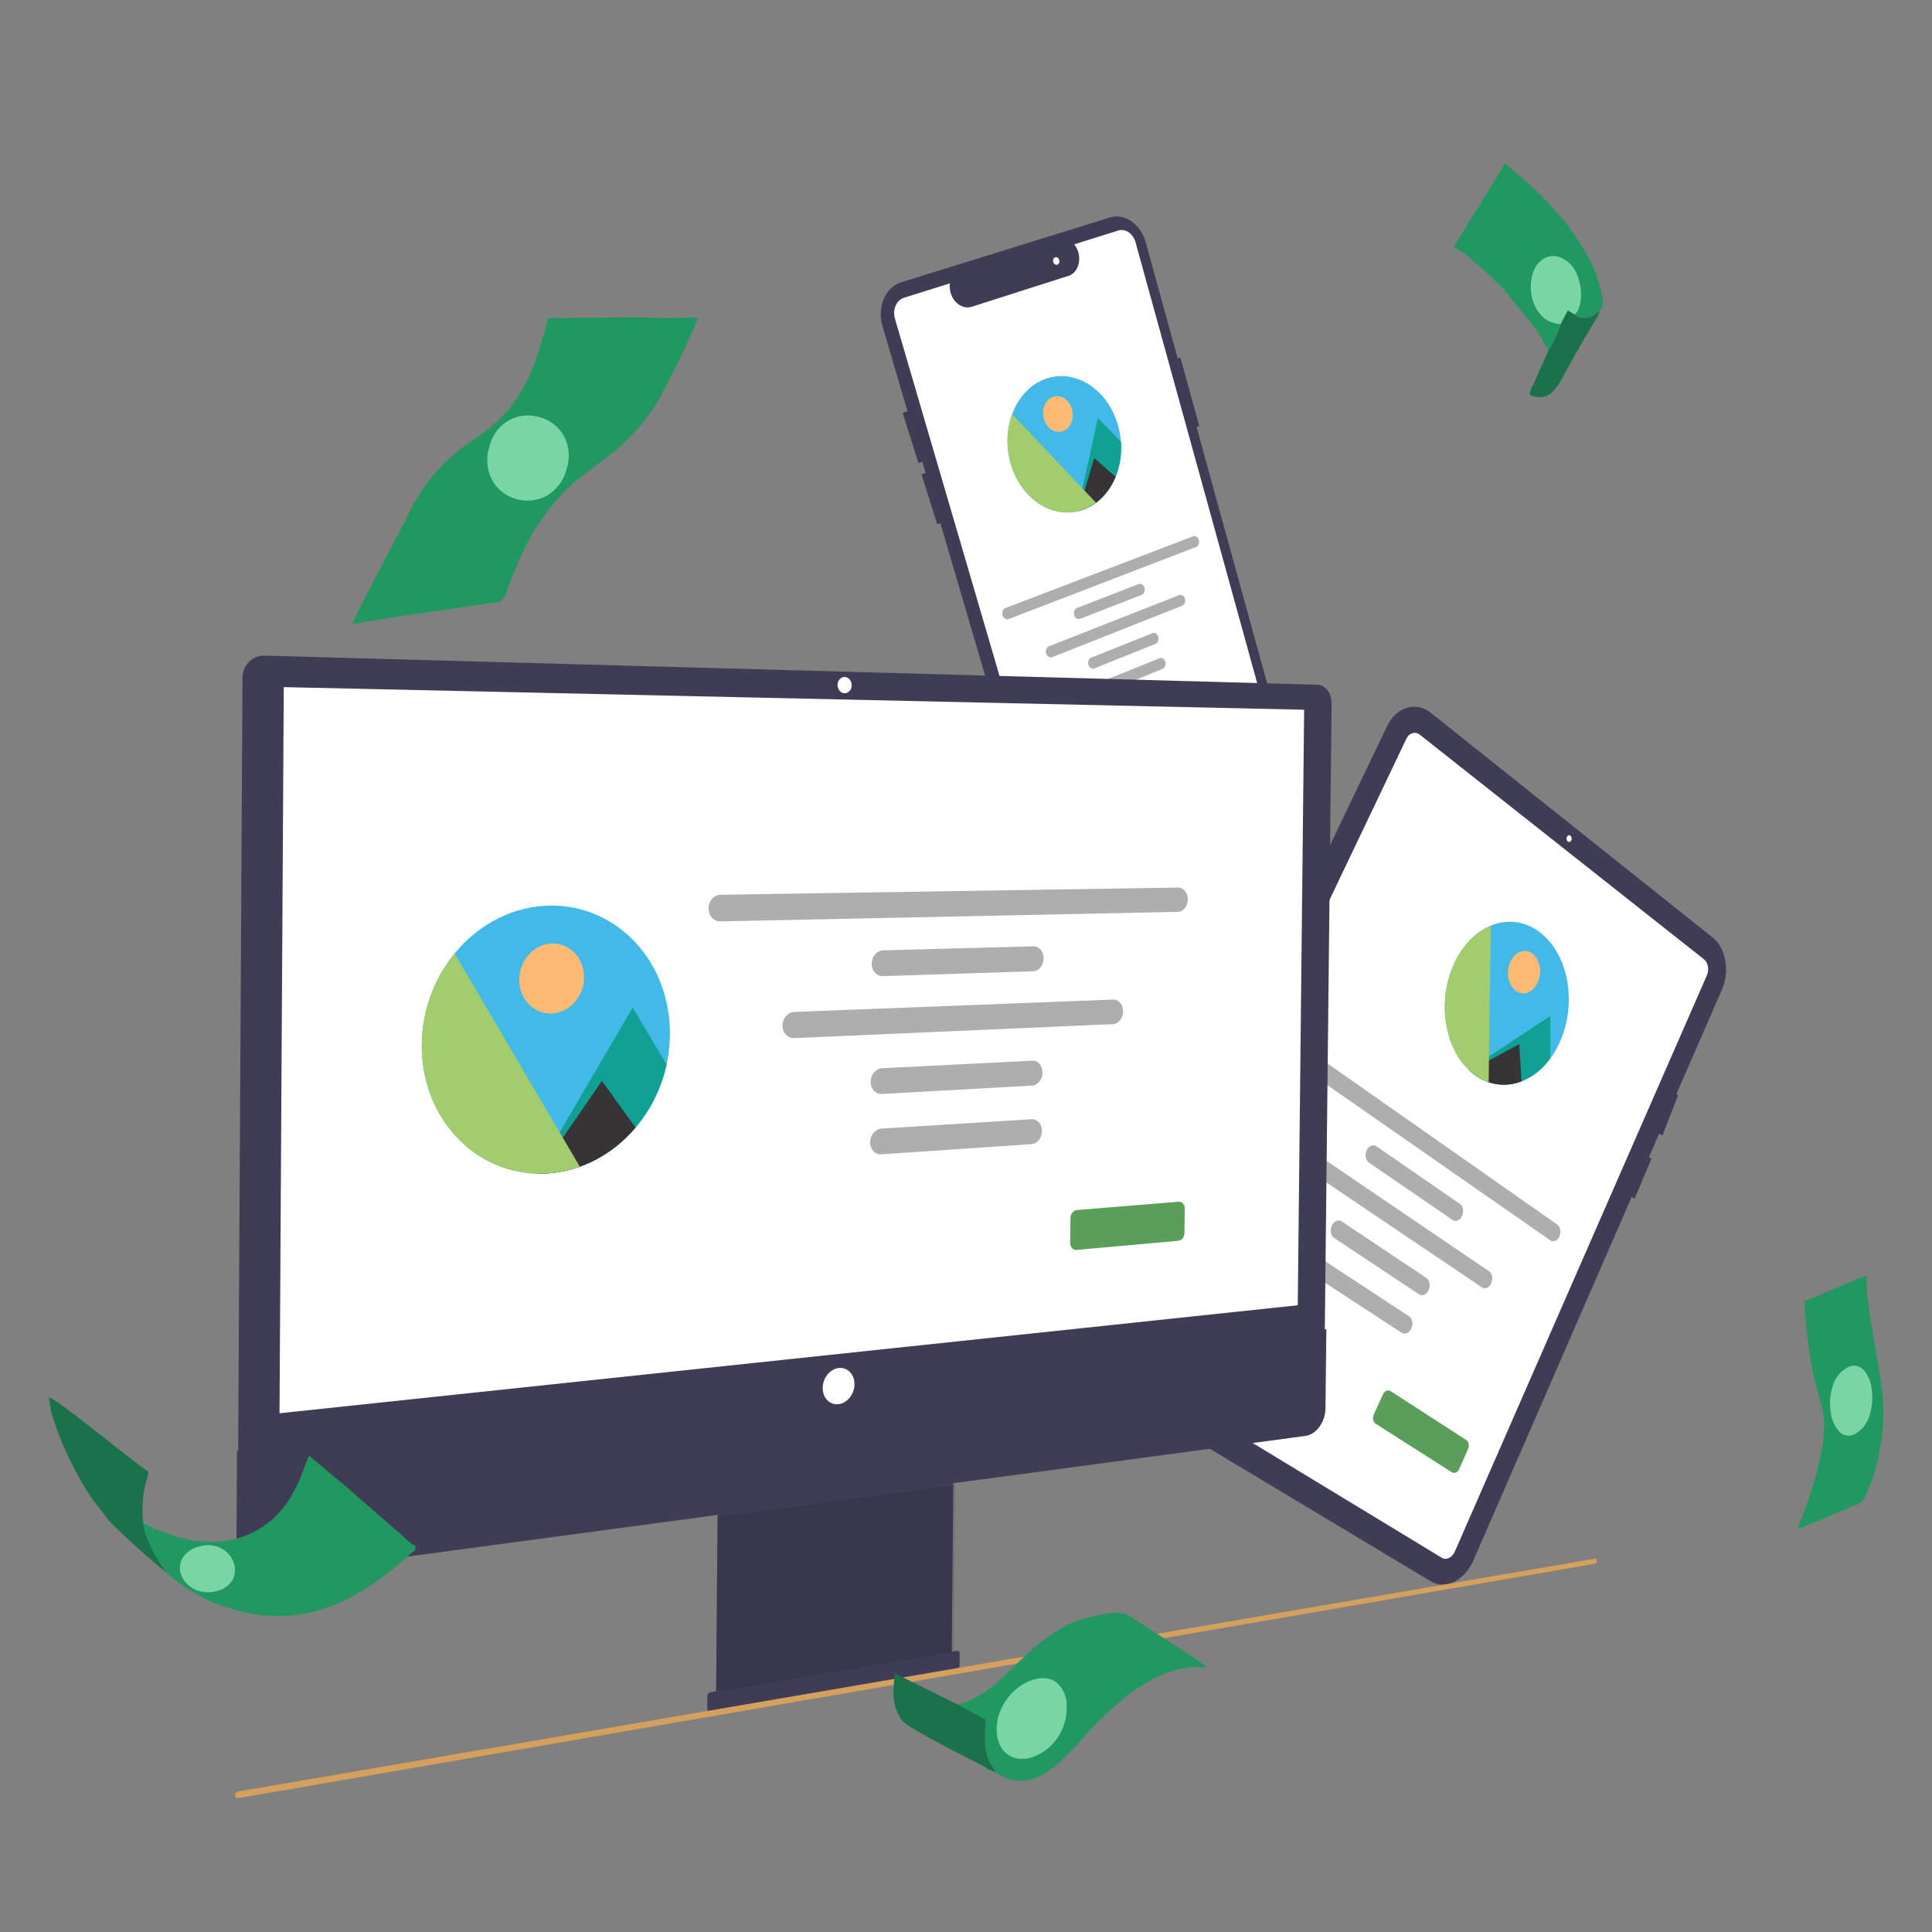 <svg xmlns="http://www.w3.org/2000/svg" xmlns:xlink="http://www.w3.org/1999/xlink" width="500" height="500" viewBox="0 0 500 500">
  <rect x="0" y="0" width="500" height="500" fill="#808080" stroke="none"/>
  <defs>
    <clipPath id="clip-path">
      <path id="Elipse_39" data-name="Elipse 39" d="M33.321.54A29.13,29.13,0,0,1,45.687,3.029a30.105,30.105,0,0,1,9.9,7.124A32.876,32.876,0,0,1,62.13,20.784a36.027,36.027,0,0,1,2.313,13.111A37.942,37.942,0,0,1,61.928,47.2a37.418,37.418,0,0,1-6.707,11.174,34.631,34.631,0,0,1-10,7.946,31.141,31.141,0,0,1-12.394,3.523,29.2,29.2,0,0,1-12.578-1.9A29.912,29.912,0,0,1,9.843,61.082,32.641,32.641,0,0,1,2.777,50.263,35.935,35.935,0,0,1,.231,36.6,37.938,37.938,0,0,1,2.958,22.7a37.278,37.278,0,0,1,7.218-11.436A34.3,34.3,0,0,1,20.693,3.509,30.824,30.824,0,0,1,33.321.54Z" fill="#6c63ff"/>
    </clipPath>
    <clipPath id="clip-path-2">
      <path id="Elipse_43" data-name="Elipse 43" d="M31.262,10.853a17.636,17.636,0,0,1,4.474,5.564,23.691,23.691,0,0,1,2.354,7.2,27.5,27.5,0,0,1,.112,7.955,26.548,26.548,0,0,1-2.276,7.839,21.465,21.465,0,0,1-4.363,6.252,15.769,15.769,0,0,1-5.593,3.6,12.513,12.513,0,0,1-6.142.654,12.975,12.975,0,0,1-5.985-2.594,17.337,17.337,0,0,1-4.648-5.537,23.513,23.513,0,0,1-2.48-7.34,27.482,27.482,0,0,1-.126-8.175,26.461,26.461,0,0,1,2.389-8.021,21.174,21.174,0,0,1,4.537-6.279,15.461,15.461,0,0,1,5.72-3.458,12.416,12.416,0,0,1,6.156-.434A13.15,13.15,0,0,1,31.262,10.853Z" fill="#6c63ff"/>
    </clipPath>
    <clipPath id="clip-path-3">
      <path id="Elipse_45" data-name="Elipse 45" d="M14.218,4.466a12.158,12.158,0,0,1,5.813-.408,13.777,13.777,0,0,1,5.4,2.221,16.971,16.971,0,0,1,4.4,4.42,20.091,20.091,0,0,1,2.84,6.21,21.227,21.227,0,0,1,.686,6.91,19.594,19.594,0,0,1-1.489,6.344,16.271,16.271,0,0,1-3.383,5.114,13.192,13.192,0,0,1-5.01,3.2,12.141,12.141,0,0,1-5.777.564,13.629,13.629,0,0,1-5.458-2.09,16.8,16.8,0,0,1-4.523-4.383,20.009,20.009,0,0,1-2.957-6.293,21.224,21.224,0,0,1-.723-7.066,19.55,19.55,0,0,1,1.552-6.475A16.147,16.147,0,0,1,9.091,7.583,13.085,13.085,0,0,1,14.218,4.466Z" fill="#6c63ff"/>
    </clipPath>
    <clipPath id="clip-Monitor_Tablet_Celular_Dinheiro">
      <rect width="500" height="500"/>
    </clipPath>
  </defs>
  <g id="Monitor_Tablet_Celular_Dinheiro" data-name="Monitor + Tablet + Celular + Dinheiro" clip-path="url(#clip-Monitor_Tablet_Celular_Dinheiro)">
    <g id="Grupo_1117" data-name="Grupo 1117" transform="translate(9.951 40.377)">
      <g id="Grupo_885" data-name="Grupo 885" transform="translate(50.874 8.092)">
        <path id="Caminho_1705" data-name="Caminho 1705" d="M108.964,155.972,83.11,62.066l.7-.251L78.923,44.058l-.7.243L69.956,14.288a10.6,10.6,0,0,0-1.461-3.18,8.931,8.931,0,0,0-2.229-2.28,7.033,7.033,0,0,0-2.706-1.169,5.927,5.927,0,0,0-2.887.158L6.764,24.556A6.927,6.927,0,0,0,4.026,26.18a8.244,8.244,0,0,0-1.847,2.688A9.9,9.9,0,0,0,1.39,32.25a10.946,10.946,0,0,0,.433,3.7L8.28,57.934l-1.243.455,4.1,13.015.989-.373.845,2.877-1.051.4,4.068,12.906.8-.312,28.586,97.317a9.492,9.492,0,0,0,.617,1.58,8.645,8.645,0,0,0,.858,1.382,7.767,7.767,0,0,0,1.07,1.147,7.007,7.007,0,0,0,1.253.875,6.452,6.452,0,0,0,1.377.557,6.194,6.194,0,0,0,2.878.1,6.576,6.576,0,0,0,1.417-.46l49.909-22.536a6.858,6.858,0,0,0,2.327-1.761,8.845,8.845,0,0,0,1.564-2.631,10.5,10.5,0,0,0,.319-6.494Z" transform="translate(165.741 -0.002)" fill="#3f3d56"/>
        <path id="Caminho_1706" data-name="Caminho 1706" d="M48.663,182.346a2.983,2.983,0,0,1-1.082-.184,3.259,3.259,0,0,1-.957-.556,3.8,3.8,0,0,1-.769-.877,4.442,4.442,0,0,1-.518-1.146L1.566,30.087a5.246,5.246,0,0,1-.206-1.769A4.746,4.746,0,0,1,1.736,26.7a3.954,3.954,0,0,1,.882-1.287,3.324,3.324,0,0,1,1.309-.781L15.764,20.92l-.022.477a6.026,6.026,0,0,0,.075,1.252,6.131,6.131,0,0,0,.325,1.2,5.9,5.9,0,0,0,.556,1.094,5.4,5.4,0,0,0,.765.935,4.775,4.775,0,0,0,.921.7A4.181,4.181,0,0,0,19.389,27a3.752,3.752,0,0,0,1.043.134,3.558,3.558,0,0,0,1.033-.169l25.3-8.09a3.59,3.59,0,0,0,.845-.522,4.031,4.031,0,0,0,.7-.744,4.632,4.632,0,0,0,.521-.931,5.287,5.287,0,0,0,.321-1.083,5.727,5.727,0,0,0,.094-1.145,6.074,6.074,0,0,0-.475-2.249,5.734,5.734,0,0,0-.55-1.01l-.257-.378L59.389,7.234a2.836,2.836,0,0,1,1.38-.077,3.366,3.366,0,0,1,1.3.557A4.278,4.278,0,0,1,63.135,8.8a5.088,5.088,0,0,1,.7,1.525l37.823,137.056a13.325,13.325,0,0,1,.451,4.26,13.175,13.175,0,0,1-.859,4.023,11.245,11.245,0,0,1-2,3.353,8.765,8.765,0,0,1-2.982,2.243l-46.4,20.805q-.145.065-.294.115a3.1,3.1,0,0,1-.3.085,3.062,3.062,0,0,1-.3.054A2.985,2.985,0,0,1,48.663,182.346Z" transform="translate(169.226 3.951)" fill="#fff"/>
        <path id="Caminho_1707" data-name="Caminho 1707" d="M50.141,5.707,1.7,24.333a1.071,1.071,0,0,1-.5.067,1.146,1.146,0,0,1-.47-.16,1.366,1.366,0,0,1-.389-.355,1.624,1.624,0,0,1-.256-.52,1.764,1.764,0,0,1-.068-.592,1.693,1.693,0,0,1,.125-.552,1.452,1.452,0,0,1,.292-.452,1.194,1.194,0,0,1,.434-.291L49.375,2.947a.951.951,0,0,1,.462-.056,1.048,1.048,0,0,1,.434.161,1.311,1.311,0,0,1,.359.348,1.613,1.613,0,0,1,.236.5,1.774,1.774,0,0,1,.062.57A1.67,1.67,0,0,1,50.813,5a1.382,1.382,0,0,1-.27.431A1.083,1.083,0,0,1,50.141,5.707Z" transform="translate(198.551 87.395)" fill="#aeaeae"/>
        <path id="Caminho_1708" data-name="Caminho 1708" d="M17.53,3.663,1.649,9.857a1.027,1.027,0,0,1-.484.066,1.1,1.1,0,0,1-.456-.157,1.333,1.333,0,0,1-.378-.35A1.609,1.609,0,0,1,.082,8.9,1.763,1.763,0,0,1,.017,8.32a1.689,1.689,0,0,1,.121-.545A1.436,1.436,0,0,1,.422,7.33a1.159,1.159,0,0,1,.422-.286L16.746.88a.988.988,0,0,1,.472-.062,1.07,1.07,0,0,1,.444.158,1.317,1.317,0,0,1,.367.348,1.6,1.6,0,0,1,.241.507,1.766,1.766,0,0,1,.063.576,1.682,1.682,0,0,1-.118.536,1.413,1.413,0,0,1-.276.438A1.123,1.123,0,0,1,17.53,3.663Z" transform="translate(217.089 101.818)" fill="#aeaeae"/>
        <path id="Caminho_1709" data-name="Caminho 1709" d="M17.423,3.47,1.639,9.8a1.022,1.022,0,0,1-.481.071A1.082,1.082,0,0,1,.7,9.722a1.305,1.305,0,0,1-.375-.345,1.585,1.585,0,0,1-.247-.508,1.756,1.756,0,0,1-.065-.581,1.7,1.7,0,0,1,.121-.544A1.45,1.45,0,0,1,.419,7.3a1.169,1.169,0,0,1,.419-.29L16.644.705a.983.983,0,0,1,.47-.066,1.051,1.051,0,0,1,.442.153,1.289,1.289,0,0,1,.365.343,1.585,1.585,0,0,1,.24.5,1.758,1.758,0,0,1,.063.573,1.692,1.692,0,0,1-.118.536,1.428,1.428,0,0,1-.274.439,1.134,1.134,0,0,1-.408.284Z" transform="translate(220.774 114.701)" fill="#aeaeae"/>
        <path id="Caminho_1710" data-name="Caminho 1710" d="M17.37,3.376,1.634,9.78a1.02,1.02,0,0,1-.48.073A1.073,1.073,0,0,1,.7,9.7a1.293,1.293,0,0,1-.374-.342,1.575,1.575,0,0,1-.246-.506,1.75,1.75,0,0,1-.065-.579,1.7,1.7,0,0,1,.12-.543,1.458,1.458,0,0,1,.281-.447,1.172,1.172,0,0,1,.418-.291L16.592.62a.981.981,0,0,1,.468-.069A1.042,1.042,0,0,1,17.5.7a1.276,1.276,0,0,1,.364.34,1.57,1.57,0,0,1,.239.5,1.754,1.754,0,0,1,.063.572,1.7,1.7,0,0,1-.117.535,1.437,1.437,0,0,1-.274.44,1.138,1.138,0,0,1-.406.286Z" transform="translate(222.652 121.264)" fill="#aeaeae"/>
        <path id="Caminho_1711" data-name="Caminho 1711" d="M35.266,4.411,1.668,17.7a1.047,1.047,0,0,1-.49.07,1.111,1.111,0,0,1-.461-.155,1.33,1.33,0,0,1-.382-.349,1.6,1.6,0,0,1-.252-.513,1.757,1.757,0,0,1-.066-.586,1.7,1.7,0,0,1,.123-.548,1.456,1.456,0,0,1,.287-.45,1.184,1.184,0,0,1,.426-.291L34.5,1.654a.964.964,0,0,1,.465-.062,1.045,1.045,0,0,1,.437.156,1.294,1.294,0,0,1,.361.344,1.6,1.6,0,0,1,.237.5,1.762,1.762,0,0,1,.062.571,1.684,1.684,0,0,1-.116.532,1.406,1.406,0,0,1-.272.435,1.108,1.108,0,0,1-.4.28Z" transform="translate(209.829 103.893)" fill="#aeaeae"/>
        <path id="Caminho_1712" data-name="Caminho 1712" d="M8.426,4.973,2.743,7.352a1.71,1.71,0,0,1-.805.131,1.78,1.78,0,0,1-.759-.245,2.147,2.147,0,0,1-.628-.573,2.636,2.636,0,0,1-.414-.851,2.968,2.968,0,0,1-.109-.978,2.9,2.9,0,0,1,.2-.92A2.5,2.5,0,0,1,.7,3.156a1.992,1.992,0,0,1,.7-.5L7.1.3A1.685,1.685,0,0,1,7.9.172,1.764,1.764,0,0,1,8.65.421a2.139,2.139,0,0,1,.62.572,2.636,2.636,0,0,1,.407.846,2.97,2.97,0,0,1,.107.971,2.9,2.9,0,0,1-.2.913,2.482,2.482,0,0,1-.466.754,1.973,1.973,0,0,1-.693.5Z" transform="translate(229.752 135.172)" fill="#6c63ff"/>
        <path id="Elipse_36" data-name="Elipse 36" d="M.837.091A.764.764,0,0,1,1.155.2a.965.965,0,0,1,.258.239,1.15,1.15,0,0,1,.172.331,1.2,1.2,0,0,1,.061.388,1.086,1.086,0,0,1-.068.374.884.884,0,0,1-.178.291.717.717,0,0,1-.262.181.665.665,0,0,1-.319.041A.763.763,0,0,1,.5,1.938.965.965,0,0,1,.242,1.7,1.149,1.149,0,0,1,.07,1.367,1.2,1.2,0,0,1,.009.979,1.086,1.086,0,0,1,.077.6.884.884,0,0,1,.255.313.717.717,0,0,1,.518.132.665.665,0,0,1,.837.091Z" transform="translate(211.701 18.004)" fill="#fff"/>
        <path id="Caminho_1733" data-name="Caminho 1733" d="M163.71,75.118l-11.776,27.047.435.287-4.052,10.421-.813-.529-2.672,6.134.64.452-4.381,10.343-.734-.511-40.91,93.971a12.663,12.663,0,0,1-2.165,3.412,9.528,9.528,0,0,1-2.8,2.177,6.854,6.854,0,0,1-3.089.758,5.885,5.885,0,0,1-3.023-.849L5.228,178.349A8.461,8.461,0,0,1,2.5,175.675a10.923,10.923,0,0,1-1.5-3.73,13.286,13.286,0,0,1-.165-4.295,14.063,14.063,0,0,1,1.273-4.362L77.046,6.965A10.045,10.045,0,0,1,79.3,3.871a7.561,7.561,0,0,1,2.892-1.679,6.465,6.465,0,0,1,3.158-.16,7.157,7.157,0,0,1,3.058,1.457l72.977,58.185a8.12,8.12,0,0,1,2.073,2.568,11.392,11.392,0,0,1,1.125,3.379,13.5,13.5,0,0,1,.109,3.765A12.986,12.986,0,0,1,163.71,75.118Z" transform="translate(221.088 132.539)" fill="#3f3d56"/>
        <path id="Caminho_1734" data-name="Caminho 1734" d="M85.085,214.82,2.041,164.427a2.615,2.615,0,0,1-.835-.826,3.372,3.372,0,0,1-.458-1.146,4.1,4.1,0,0,1-.05-1.318,4.339,4.339,0,0,1,.389-1.339L75.908,2.9a3.1,3.1,0,0,1,.69-.953,2.335,2.335,0,0,1,.888-.521,1.993,1.993,0,0,1,.973-.055,2.2,2.2,0,0,1,.945.444l73.561,58.139a2.494,2.494,0,0,1,.643.791,3.507,3.507,0,0,1,.35,1.044,4.158,4.158,0,0,1,.034,1.165,4,4,0,0,1-.3,1.154L88.506,213.136a3.9,3.9,0,0,1-.672,1.054,2.927,2.927,0,0,1-.867.668,2.108,2.108,0,0,1-.953.229A1.814,1.814,0,0,1,85.085,214.82Z" transform="translate(227.215 139.855)" fill="#fff"/>
        <path id="Elipse_37" data-name="Elipse 37" d="M.674,0A.508.508,0,0,1,.928.071a.663.663,0,0,1,.205.185A.911.911,0,0,1,1.27.532a1.114,1.114,0,0,1,.047.338,1.132,1.132,0,0,1-.055.339.951.951,0,0,1-.143.278.7.7,0,0,1-.21.188.522.522,0,0,1-.255.07A.508.508,0,0,1,.4,1.679a.663.663,0,0,1-.206-.185.91.91,0,0,1-.137-.276A1.114,1.114,0,0,1,.01.878,1.132,1.132,0,0,1,.066.539.95.95,0,0,1,.209.261.7.7,0,0,1,.419.074.521.521,0,0,1,.674,0Z" transform="translate(344.597 167.688)" fill="#fff"/>
        <path id="Caminho_1735" data-name="Caminho 1735" d="M66.752,53.389,1.5,7.953A1.964,1.964,0,0,1,.941,7.34a2.562,2.562,0,0,1-.307-.821A3.009,3.009,0,0,1,.864,4.678a2.514,2.514,0,0,1,.521-.738,1.94,1.94,0,0,1,.672-.429A1.544,1.544,0,0,1,3.51,3.7L68.553,49.306a1.716,1.716,0,0,1,.5.558,2.409,2.409,0,0,1,.271.762,2.969,2.969,0,0,1,.027.867,3.019,3.019,0,0,1-.235.874,2.517,2.517,0,0,1-.464.714,1.831,1.831,0,0,1-.6.431,1.361,1.361,0,0,1-.658.114,1.305,1.305,0,0,1-.641-.236Z" transform="translate(273.636 219.141)" fill="#aeaeae"/>
        <path id="Caminho_1736" data-name="Caminho 1736" d="M22.705,21.007,1.1,6.2A1.859,1.859,0,0,1,.56,5.609a2.489,2.489,0,0,1-.3-.8A3.021,3.021,0,0,1,.488,2.992a2.546,2.546,0,0,1,.505-.736,1.93,1.93,0,0,1,.651-.436,1.518,1.518,0,0,1,.714-.1,1.479,1.479,0,0,1,.694.261L24.585,16.84a1.779,1.779,0,0,1,.52.574,2.441,2.441,0,0,1,.284.78,2.969,2.969,0,0,1,.029.886,3.023,3.023,0,0,1-.245.892,2.551,2.551,0,0,1-.485.728,1.9,1.9,0,0,1-.626.438,1.449,1.449,0,0,1-.687.113A1.39,1.39,0,0,1,22.705,21.007Z" transform="translate(292.378 246.238)" fill="#aeaeae"/>
        <path id="Caminho_1737" data-name="Caminho 1737" d="M23.036,21.194,1.114,6.651a1.833,1.833,0,0,1-.551-.586,2.453,2.453,0,0,1-.3-.8A2.972,2.972,0,0,1,.23,4.353a3.047,3.047,0,0,1,.259-.919A2.624,2.624,0,0,1,1,2.684a2.005,2.005,0,0,1,.66-.45,1.561,1.561,0,0,1,.724-.116,1.484,1.484,0,0,1,.7.251l21.851,14.6a1.754,1.754,0,0,1,.528.568,2.4,2.4,0,0,1,.288.78,2.964,2.964,0,0,1,.03.892,3.062,3.062,0,0,1-.248.9,2.624,2.624,0,0,1-.492.741,1.971,1.971,0,0,1-.635.451,1.492,1.492,0,0,1-.7.126A1.4,1.4,0,0,1,23.036,21.194Z" transform="translate(283.369 265.289)" fill="#aeaeae"/>
        <path id="Caminho_1738" data-name="Caminho 1738" d="M23.209,21.289,1.121,6.886A1.821,1.821,0,0,1,.566,6.3a2.437,2.437,0,0,1-.3-.8A2.963,2.963,0,0,1,.23,4.587a3.063,3.063,0,0,1,.26-.924,2.661,2.661,0,0,1,.516-.756,2.044,2.044,0,0,1,.665-.457,1.586,1.586,0,0,1,.73-.123,1.488,1.488,0,0,1,.71.246L25.129,17.035a1.741,1.741,0,0,1,.532.566,2.387,2.387,0,0,1,.291.78,2.96,2.96,0,0,1,.03.894,3.08,3.08,0,0,1-.25.907,2.66,2.66,0,0,1-.5.747,2.009,2.009,0,0,1-.639.458,1.514,1.514,0,0,1-.7.132A1.4,1.4,0,0,1,23.209,21.289Z" transform="translate(278.704 275.15)" fill="#aeaeae"/>
        <path id="Caminho_1739" data-name="Caminho 1739" d="M47.511,39.21,1.331,8.059a1.9,1.9,0,0,1-.559-.6,2.5,2.5,0,0,1-.306-.812,2.981,2.981,0,0,1-.032-.92A3.019,3.019,0,0,1,.7,4.807a2.587,2.587,0,0,1,.519-.747,1.994,1.994,0,0,1,.67-.443A1.58,1.58,0,0,1,2.62,3.51a1.533,1.533,0,0,1,.714.264L49.366,35.047a1.724,1.724,0,0,1,.513.561,2.4,2.4,0,0,1,.28.77,2.961,2.961,0,0,1,.028.879,3.05,3.05,0,0,1-.242.889,2.588,2.588,0,0,1-.479.73,1.915,1.915,0,0,1-.617.444,1.431,1.431,0,0,1-.678.123A1.346,1.346,0,0,1,47.511,39.21Z" transform="translate(275.159 245.479)" fill="#aeaeae"/>
        <path id="Caminho_1741" data-name="Caminho 1741" d="M0,211.533l281.209-32.521,1.806-166.5a5.843,5.843,0,0,0-.274-1.844,5.049,5.049,0,0,0-.784-1.521A3.933,3.933,0,0,0,280.778,8.1a3.125,3.125,0,0,0-1.455-.413L6.871.156a5.46,5.46,0,0,0-2.207.4,5.528,5.528,0,0,0-1.812,1.2A5.7,5.7,0,0,0,1.621,3.577a5.879,5.879,0,0,0-.462,2.259Z" transform="translate(0.777 121.051)" fill="#3f3d56"/>
        <path id="Retângulo_520" data-name="Retângulo 520" d="M1.1,0,265.172,5.849,263.52,159.972,0,187.92Z" transform="translate(11.514 129.359)" fill="#fff"/>
        <path id="Caminho_1742" data-name="Caminho 1742" d="M.5,31.547.356,56.832a7.475,7.475,0,0,0,.6,3.025,6.6,6.6,0,0,0,1.661,2.312,6.484,6.484,0,0,0,2.469,1.375,7.172,7.172,0,0,0,3.02.218L124.88,48.067,124.517,93.7l-1.429.24a.9.9,0,0,0-.333.131,1.106,1.106,0,0,0-.273.249,1.207,1.207,0,0,0-.186.333,1.136,1.136,0,0,0-.07.381L122.2,98.21a.943.943,0,0,0,.064.358.756.756,0,0,0,.181.27.672.672,0,0,0,.27.157.726.726,0,0,0,.332.017l63.687-10.943a.794.794,0,0,0,.3-.123,1.019,1.019,0,0,0,.248-.236,1.162,1.162,0,0,0,.169-.316,1.129,1.129,0,0,0,.064-.362l.028-3.024a.943.943,0,0,0-.058-.341.733.733,0,0,0-.164-.259.611.611,0,0,0-.245-.152.629.629,0,0,0-.3-.02l-1.3.219.4-43.583,91.1-12.244a4.823,4.823,0,0,0,2.016-.779,6.52,6.52,0,0,0,1.652-1.605,8.05,8.05,0,0,0,1.123-2.2,8.448,8.448,0,0,0,.431-2.567L282.423,0Z" transform="translate(0.008 295.523)" fill="#3f3d56"/>
        <path id="Caminho_1743" data-name="Caminho 1743" d="M121.476,6.322,3.091,8.789a2.756,2.756,0,0,1-1.2-.246,2.979,2.979,0,0,1-.977-.719A3.375,3.375,0,0,1,.26,6.742,3.728,3.728,0,0,1,.027,5.4,3.832,3.832,0,0,1,.281,4.057,3.617,3.617,0,0,1,.953,2.949a3.209,3.209,0,0,1,.989-.755,2.848,2.848,0,0,1,1.2-.29L121.539.04a2.124,2.124,0,0,1,1,.231,2.509,2.509,0,0,1,.808.659,3.146,3.146,0,0,1,.538.987,3.693,3.693,0,0,1,.189,1.217,3.8,3.8,0,0,1-.213,1.224,3.379,3.379,0,0,1-.559,1.007,2.725,2.725,0,0,1-.821.689A2.208,2.208,0,0,1,121.476,6.322Z" transform="translate(122.511 181.197)" fill="#aeaeae"/>
        <path id="Caminho_1744" data-name="Caminho 1744" d="M41.761,6.543,2.9,7.8a2.5,2.5,0,0,1-1.125-.226,2.757,2.757,0,0,1-.916-.686A3.239,3.239,0,0,1,.246,5.846,3.69,3.69,0,0,1,.029,4.553a3.837,3.837,0,0,1,.24-1.307A3.577,3.577,0,0,1,.9,2.167a3.077,3.077,0,0,1,.928-.741,2.629,2.629,0,0,1,1.13-.293L41.822.074A2.3,2.3,0,0,1,42.88.3a2.608,2.608,0,0,1,.858.668,3.169,3.169,0,0,1,.572,1.01,3.68,3.68,0,0,1,.2,1.25,3.825,3.825,0,0,1-.225,1.263,3.5,3.5,0,0,1-.592,1.044,2.92,2.92,0,0,1-.871.72,2.42,2.42,0,0,1-1.062.288Z" transform="translate(164.747 196.357)" fill="#aeaeae"/>
        <path id="Caminho_1745" data-name="Caminho 1745" d="M41.747,6.6,2.9,8.761a2.47,2.47,0,0,1-1.125-.2A2.666,2.666,0,0,1,.859,7.9,3.137,3.137,0,0,1,.246,6.872,3.639,3.639,0,0,1,.029,5.586a3.875,3.875,0,0,1,.24-1.311A3.681,3.681,0,0,1,.9,3.183a3.182,3.182,0,0,1,.928-.762A2.676,2.676,0,0,1,2.957,2.1L41.808.14a2.266,2.266,0,0,1,1.057.2,2.521,2.521,0,0,1,.857.648,3.071,3.071,0,0,1,.572,1,3.631,3.631,0,0,1,.2,1.244,3.864,3.864,0,0,1-.225,1.266,3.6,3.6,0,0,1-.592,1.057,3.018,3.018,0,0,1-.87.739,2.466,2.466,0,0,1-1.062.313Z" transform="translate(164.482 225.893)" fill="#aeaeae"/>
        <path id="Caminho_1746" data-name="Caminho 1746" d="M41.739,6.626,2.9,9.248a2.457,2.457,0,0,1-1.125-.186,2.621,2.621,0,0,1-.915-.652A3.085,3.085,0,0,1,.246,7.392,3.614,3.614,0,0,1,.029,6.109,3.9,3.9,0,0,1,.268,4.8,3.735,3.735,0,0,1,.9,3.7a3.236,3.236,0,0,1,.928-.772,2.7,2.7,0,0,1,1.129-.332L41.8.168a2.253,2.253,0,0,1,1.057.187,2.476,2.476,0,0,1,.857.637,3.021,3.021,0,0,1,.572.988,3.608,3.608,0,0,1,.2,1.241,3.883,3.883,0,0,1-.225,1.268,3.652,3.652,0,0,1-.591,1.063,3.071,3.071,0,0,1-.87.749,2.491,2.491,0,0,1-1.062.325Z" transform="translate(164.347 241.016)" fill="#aeaeae"/>
        <path id="Caminho_1747" data-name="Caminho 1747" d="M85.5,6.462,3,10.077a2.613,2.613,0,0,1-1.165-.215,2.8,2.8,0,0,1-.948-.686A3.23,3.23,0,0,1,.254,8.124,3.67,3.67,0,0,1,.028,6.812,3.864,3.864,0,0,1,.275,5.48,3.678,3.678,0,0,1,.929,4.375a3.228,3.228,0,0,1,.961-.765A2.781,2.781,0,0,1,3.058,3.3L85.565.1a2.176,2.176,0,0,1,1.023.21,2.486,2.486,0,0,1,.829.648,3.083,3.083,0,0,1,.553.987,3.651,3.651,0,0,1,.194,1.227,3.836,3.836,0,0,1-.219,1.244,3.507,3.507,0,0,1-.573,1.033,2.882,2.882,0,0,1-.843.717,2.333,2.333,0,0,1-1.028.295Z" transform="translate(141.666 210.121)" fill="#aeaeae"/>
        <path id="Caminho_1749" data-name="Caminho 1749" d="M351.934,1.4.848,62.049a.78.78,0,0,1-.329-.011.667.667,0,0,1-.449-.381A.787.787,0,0,1,0,61.333a.965.965,0,0,1,.069-.347,1.1,1.1,0,0,1,.454-.536.959.959,0,0,1,.33-.124L351.95.086A.351.351,0,0,1,352.14.1a.393.393,0,0,1,.155.114.562.562,0,0,1,.1.191.788.788,0,0,1,.036.249.926.926,0,0,1-.042.263.873.873,0,0,1-.108.227.673.673,0,0,1-.158.168A.457.457,0,0,1,351.934,1.4Z" transform="translate(0 354.828)" fill="#d4a05b"/>
        <path id="Elipse_40" data-name="Elipse 40" d="M1.867.048a1.645,1.645,0,0,1,.71.183A1.885,1.885,0,0,1,3.153.7a2.182,2.182,0,0,1,.385.675,2.369,2.369,0,0,1,.136.817,2.329,2.329,0,0,1-.15.81,2.091,2.091,0,0,1-.4.655,1.8,1.8,0,0,1-.584.434,1.61,1.61,0,0,1-.713.148,1.644,1.644,0,0,1-.711-.181A1.883,1.883,0,0,1,.542,3.59a2.181,2.181,0,0,1-.387-.675A2.368,2.368,0,0,1,.018,2.1a2.329,2.329,0,0,1,.151-.812,2.089,2.089,0,0,1,.4-.656A1.8,1.8,0,0,1,1.153.194,1.61,1.61,0,0,1,1.867.048Z" transform="translate(155.912 126.693)" fill="#fff"/>
        <g id="Grupo_de_máscara_7" data-name="Grupo de máscara 7" transform="translate(48.105 185.359)" clip-path="url(#clip-path)">
          <path id="Retângulo_521" data-name="Retângulo 521" d="M.5,1.053,70.5,0l-.57,73.663L0,78.5Z" transform="translate(-3.033 -3.078)" fill="#42b9e9"/>
          <path id="Polígono_9" data-name="Polígono 9" d="M29.052,1.012,56.239,46.593,0,50.6Z" transform="translate(25.761 25.932)" fill="#11a194"/>
          <path id="Polígono_10" data-name="Polígono 10" d="M21.076,1.02,41.111,28.7,0,31.635Z" transform="translate(25.761 44.9)" fill="#373435"/>
          <path id="Polígono_11" data-name="Polígono 11" d="M40.684.925,78.325,65.084,0,70.669Z" transform="translate(-33.075 10.061)" fill="#a3cc6c"/>
          <path id="Elipse_41" data-name="Elipse 41" d="M8.563.2a7.651,7.651,0,0,1,3.251.632A7.967,7.967,0,0,1,14.447,2.7a8.7,8.7,0,0,1,1.759,2.818,9.476,9.476,0,0,1,.626,3.488,9.868,9.868,0,0,1-.677,3.528,9.627,9.627,0,0,1-1.8,2.927,8.868,8.868,0,0,1-2.661,2.031,8.027,8.027,0,0,1-3.26.832,7.652,7.652,0,0,1-3.266-.592A7.952,7.952,0,0,1,2.5,15.883,8.689,8.689,0,0,1,.705,13.051,9.47,9.47,0,0,1,.064,9.525,9.867,9.867,0,0,1,.755,5.958,9.616,9.616,0,0,1,2.59,3.014,8.846,8.846,0,0,1,5.286,1,8.009,8.009,0,0,1,8.563.2Z" transform="translate(25.388 10.145)" fill="#fcba72"/>
        </g>
        <path id="Retângulo_522" data-name="Retângulo 522" d="M1.74,2.281,28.093.128a1.254,1.254,0,0,1,.609.1A1.4,1.4,0,0,1,29.2.6a1.768,1.768,0,0,1,.33.582,2.185,2.185,0,0,1,.116.736l-.064,6.256a2.4,2.4,0,0,1-.131.757,2.249,2.249,0,0,1-.342.639,1.845,1.845,0,0,1-.5.455,1.432,1.432,0,0,1-.612.206L1.641,12.6A1.33,1.33,0,0,1,1,12.5a1.442,1.442,0,0,1-.517-.373,1.78,1.78,0,0,1-.346-.592,2.18,2.18,0,0,1-.122-.752L.081,4.377A2.4,2.4,0,0,1,.217,3.6,2.271,2.271,0,0,1,.575,2.95,1.9,1.9,0,0,1,1.1,2.487,1.509,1.509,0,0,1,1.74,2.281Z" transform="translate(216.133 262.41)" fill="#599e59"/>
        <path id="Retângulo_523" data-name="Retângulo 523" d="M5.066.787l19.6,12.66a1.277,1.277,0,0,1,.4.424,1.8,1.8,0,0,1,.217.593,2.286,2.286,0,0,1,.02.684,2.426,2.426,0,0,1-.192.7L22.863,20.9a2.125,2.125,0,0,1-.378.582,1.586,1.586,0,0,1-.486.363,1.156,1.156,0,0,1-.533.114,1.027,1.027,0,0,1-.518-.163L1.226,9.24A1.324,1.324,0,0,1,.809,8.8,1.822,1.822,0,0,1,.582,8.2a2.29,2.29,0,0,1-.021-.7,2.425,2.425,0,0,1,.2-.712L3.092,1.664a2.108,2.108,0,0,1,.391-.586,1.6,1.6,0,0,1,.5-.36A1.193,1.193,0,0,1,4.533.612,1.083,1.083,0,0,1,5.066.787Z" transform="translate(293.977 310.756)" fill="#599e59"/>
        <g id="Grupo_de_máscara_8" data-name="Grupo de máscara 8" transform="translate(306.745 182.207)" clip-path="url(#clip-path-2)">
          <path id="Retângulo_524" data-name="Retângulo 524" d="M19.463,0l28.89,23.4L29.841,62.785,0,40.078Z" transform="translate(-2.066 -2.604)" fill="#42b9e9"/>
          <path id="Polígono_12" data-name="Polígono 12" d="M24.366,9.543l.025,34.616L0,25.648Z" transform="translate(9.265 22.713)" fill="#11a194"/>
          <path id="Polígono_13" data-name="Polígono 13" d="M16.346,6.866l1.393,22.284L0,15.689Z" transform="translate(9.264 32.674)" fill="#373435"/>
          <path id="Polígono_14" data-name="Polígono 14" d="M33.554,12.995,32.9,60.2,0,35.229Z" transform="translate(-15.284 -5.5)" fill="#a3cc6c"/>
          <path id="Elipse_42" data-name="Elipse 42" d="M8.045,2.8A4.609,4.609,0,0,1,9.222,4.257a6.212,6.212,0,0,1,.623,1.895,7.2,7.2,0,0,1,.03,2.094,6.893,6.893,0,0,1-.6,2.056,5.512,5.512,0,0,1-1.149,1.624,4.024,4.024,0,0,1-1.464.914,3.22,3.22,0,0,1-1.6.138,3.4,3.4,0,0,1-1.543-.7,4.589,4.589,0,0,1-1.189-1.454,6.2,6.2,0,0,1-.631-1.9A7.2,7.2,0,0,1,1.67,6.806a6.887,6.887,0,0,1,.609-2.068A5.492,5.492,0,0,1,3.44,3.112a4,4,0,0,1,1.473-.9,3.214,3.214,0,0,1,1.6-.123A3.416,3.416,0,0,1,8.045,2.8Z" transform="translate(21.071 13.387)" fill="#fcba72"/>
        </g>
        <g id="Grupo_de_máscara_9" data-name="Grupo de máscara 9" transform="translate(195.924 44.994)" clip-path="url(#clip-path-3)">
          <path id="Retângulo_525" data-name="Retângulo 525" d="M0,9.806,30.665,0,40.5,36.665,10.341,47.26Z" transform="translate(-1.714 -1.912)" fill="#42b9e9"/>
          <path id="Polígono_15" data-name="Polígono 15" d="M12.575,4.1,31.1,23.262,6.459,31.952Z" transform="translate(14.813 10.607)" fill="#11a194"/>
          <path id="Polígono_16" data-name="Polígono 16" d="M9.077,3.045,21.836,14.212,3.927,20.527Z" transform="translate(17.345 22.031)" fill="#373435"/>
          <path id="Polígono_17" data-name="Polígono 17" d="M17.017,5.391,42.273,32.054,9.167,43.729Z" transform="translate(-12.581 7.537)" fill="#a3cc6c"/>
          <path id="Elipse_44" data-name="Elipse 44" d="M3.678,1.189A3.186,3.186,0,0,1,5.2,1.076a3.624,3.624,0,0,1,1.421.578A4.472,4.472,0,0,1,7.786,2.816a5.289,5.289,0,0,1,.756,1.639,5.564,5.564,0,0,1,.184,1.826,5.1,5.1,0,0,1-.4,1.672,4.213,4.213,0,0,1-.9,1.338,3.421,3.421,0,0,1-1.325.822,3.184,3.184,0,0,1-1.519.123,3.613,3.613,0,0,1-1.425-.569A4.461,4.461,0,0,1,1.987,8.508a5.284,5.284,0,0,1-.764-1.645,5.564,5.564,0,0,1-.186-1.837,5.1,5.1,0,0,1,.4-1.681,4.205,4.205,0,0,1,.907-1.34A3.414,3.414,0,0,1,3.678,1.189Z" transform="translate(12.166 8.031)" fill="#fcba72"/>
        </g>
        <path id="Elipse_46" data-name="Elipse 46" d="M4.2.448A3.449,3.449,0,0,1,5.794.641,3.49,3.49,0,0,1,7.087,1.5,4.07,4.07,0,0,1,7.95,2.888a4.92,4.92,0,0,1,.305,1.781A5.6,5.6,0,0,1,7.03,8.1a4.927,4.927,0,0,1-1.31,1.151,4.034,4.034,0,0,1-1.6.552,3.422,3.422,0,0,1-2.9-1.036,4.063,4.063,0,0,1-.872-1.39A4.917,4.917,0,0,1,.04,5.591,5.6,5.6,0,0,1,1.277,2.138,4.916,4.916,0,0,1,2.6.99,4.022,4.022,0,0,1,4.2.448Z" transform="translate(152.056 305.125)" fill="#fff"/>
        <path id="Retângulo_526" data-name="Retângulo 526" d="M.359,8.305,61.971,0l-.392,43.193L0,53.551Z" transform="translate(124.437 335.83)" opacity="0.1"/>
      </g>
      <g id="Grupo_1112" data-name="Grupo 1112" transform="translate(455.278 289.303)">
        <path id="Caminho_883" data-name="Caminho 883" d="M5.08,1.327A8.937,8.937,0,0,0,.886,6.716a16.666,16.666,0,0,0-.57,7.4,10.376,10.376,0,0,0,2.468,5.771,3.8,3.8,0,0,0,4.876.557,9.053,9.053,0,0,0,4.011-5.369,17.206,17.206,0,0,0,.608-7.314A10.43,10.43,0,0,0,9.945,2,3.807,3.807,0,0,0,5.08,1.327Z" transform="translate(7.678 22.154)" fill="#79d5a4"/>
        <path id="Caminho_877" data-name="Caminho 877" d="M12.78,24.293a3.387,3.387,0,0,1,4.328.594,9.274,9.274,0,0,1,2.08,5.129,15.3,15.3,0,0,1-.541,6.509A8.047,8.047,0,0,1,15.076,41.3a3.38,3.38,0,0,1-4.337-.5,9.237,9.237,0,0,1-2.193-5.133,14.823,14.823,0,0,1,.507-6.579A7.952,7.952,0,0,1,12.78,24.293ZM1.735,6.966c.065,1.4.162,2.865.284,4.34s.271,2.965.439,4.43.356,2.9.557,4.28.417,2.685.641,3.891c.116.627.244,1.262.379,1.9s.279,1.267.428,1.893.3,1.242.46,1.842.316,1.185.475,1.745c.4,1.4.724,2.6.967,3.712a20.738,20.738,0,0,1,.465,3.259,22.739,22.739,0,0,1-.1,3.632c-.137,1.364-.379,2.928-.739,4.829C5.625,48.633,5.225,50.37,4.79,52s-.9,3.162-1.406,4.662-1.037,2.975-1.6,4.5S.623,64.257,0,65.954a24.6,24.6,0,0,0,2.633-.972C3.983,64.437,5.69,63.724,7.408,63s3.437-1.457,4.835-2.051,2.465-1.045,2.878-1.206a10.894,10.894,0,0,0,1.093-.473,1.961,1.961,0,0,0,.605-.463,3.007,3.007,0,0,0,.416-.7c.14-.3.3-.688.524-1.2.154-.347.3-.687.45-1.022s.288-.668.426-1,.272-.668.4-1.009.255-.688.375-1.046q.359-1.063.685-2.221t.612-2.387c.19-.82.365-1.663.523-2.523s.3-1.738.421-2.629a57.234,57.234,0,0,0,.521-5.92,44.975,44.975,0,0,0-.118-5.055c-.127-1.614-.334-3.193-.591-4.845s-.567-3.38-.9-5.288c-.14-.8-.275-1.6-.407-2.4s-.262-1.6-.393-2.4-.261-1.616-.4-2.44-.272-1.661-.416-2.517c-.163-.967-.315-1.906-.45-2.84s-.254-1.862-.351-2.8-.172-1.9-.218-2.9S17.87,1.634,17.884.544a18.767,18.767,0,0,0-2.94,1.035c-1.455.588-3.269,1.359-5.088,2.135S6.2,5.274,4.727,5.877A21.81,21.81,0,0,1,1.735,6.966Z" transform="translate(0)" fill="#219862"/>
      </g>
      <g id="Grupo_1113" data-name="Grupo 1113" transform="translate(81.204 33.496)">
        <path id="Caminho_891" data-name="Caminho 891" d="M21.864,15.479a11.612,11.612,0,0,0-.984-9.394A11.071,11.071,0,0,0,14.3,1.264a11.2,11.2,0,0,0-8.162.819,11.391,11.391,0,0,0-5.593,7.6A11.925,11.925,0,0,0,1.688,19.17a10.923,10.923,0,0,0,6.6,4.731,11.042,11.042,0,0,0,8.024-.946A11.73,11.73,0,0,0,21.864,15.479Z" transform="translate(34.795 32.354)" fill="#79d5a4"/>
        <path id="Caminho_878" data-name="Caminho 878" d="M55.5,47.434a11.034,11.034,0,0,1-5.232,7.034,10.4,10.4,0,0,1-7.554.886A10.284,10.284,0,0,1,36.508,50.9a11.218,11.218,0,0,1-1.075-8.926,10.715,10.715,0,0,1,5.262-7.148,10.543,10.543,0,0,1,7.683-.772,10.425,10.425,0,0,1,6.2,4.537A10.924,10.924,0,0,1,55.5,47.434ZM50.522,8.487a18.511,18.511,0,0,1-.53,2.664c-.281,1.1-.644,2.357-1.029,3.607s-.792,2.494-1.158,3.565-.692,1.971-.915,2.531A39.244,39.244,0,0,1,39.7,33.01a45.557,45.557,0,0,1-8.058,6.757A56.4,56.4,0,0,0,23.026,46.8,49.739,49.739,0,0,0,14.185,59.92c-.51,1.045-1.609,3.155-2.98,5.77S8.18,71.439,6.572,74.512s-3.179,6.1-4.382,8.5A44.4,44.4,0,0,0,0,87.733c2.113-.442,4.919-.929,8.077-1.433s6.632-1.02,10.131-1.527c3.482-.505,6.975-1,10.153-1.458s6.02-.878,8.25-1.239a9.068,9.068,0,0,0,1.638-.35,1.749,1.749,0,0,0,.908-.748,9.87,9.87,0,0,0,.793-1.765c.313-.826.71-1.925,1.291-3.4.293-.744.565-1.42.828-2.06s.517-1.242.776-1.839.524-1.188.807-1.806.585-1.259.919-1.958c.5-1.041.972-1.972,1.444-2.837s.942-1.664,1.432-2.44,1-1.53,1.548-2.3,1.139-1.568,1.79-2.425A48.628,48.628,0,0,1,54,54.311a42.388,42.388,0,0,1,3.148-3.033c1.07-.933,2.179-1.817,3.375-2.735s2.473-1.867,3.887-2.934c.246-.186.492-.366.737-.543s.489-.353.732-.531.486-.359.729-.546.484-.383.725-.59c1.156-.992,2.29-2.013,3.39-3.073s2.163-2.154,3.18-3.3,1.985-2.327,2.894-3.569a41.205,41.205,0,0,0,2.534-3.891c.512-.9,1.372-2.527,2.38-4.506s2.162-4.3,3.268-6.578,2.159-4.512,2.97-6.323a28.857,28.857,0,0,0,1.506-3.777c-.8-.075-1.6-.1-2.4-.1s-1.6.032-2.4.065-1.6.07-2.385.087-1.573.015-2.346-.031c-1.609-.095-3.8-.137-6.3-.147s-5.315.012-8.145.046-5.7.08-8.294.117-4.919.065-6.663.062Z" transform="translate(0 -0.002)" fill="#219862"/>
      </g>
      <g id="Grupo_1114" data-name="Grupo 1114" transform="translate(221.037 372.898)">
        <path id="Caminho_886" data-name="Caminho 886" d="M9.615,2.023A13.605,13.605,0,0,0,6.106,4,15.876,15.876,0,0,0,3.085,7.066,15.418,15.418,0,0,0,.947,10.991a13.863,13.863,0,0,0-.854,4.535,10.247,10.247,0,0,0,.8,4.323,7.07,7.07,0,0,0,2.313,2.923A6.661,6.661,0,0,0,6.651,24a9.273,9.273,0,0,0,4.2-.747,14.139,14.139,0,0,0,6.975-6.2A15.119,15.119,0,0,0,19.784,8.9,8.546,8.546,0,0,0,17,2.607C15.293,1.24,12.823.826,9.615,2.023Z" transform="translate(25.75 19.281)" fill="#79d5a4"/>
        <path id="Caminho_882" data-name="Caminho 882" d="M19.054,21.67c2.956-1.1,5.232-.723,6.8.536a7.875,7.875,0,0,1,2.571,5.8,13.935,13.935,0,0,1-1.809,7.513,13.017,13.017,0,0,1-6.43,5.71,8.523,8.523,0,0,1-3.864.684,6.14,6.14,0,0,1-3.172-1.134,6.515,6.515,0,0,1-2.129-2.694,9.454,9.454,0,0,1-.736-3.982,12.778,12.778,0,0,1,.786-4.175,14.2,14.2,0,0,1,1.967-3.615,14.622,14.622,0,0,1,2.782-2.826A12.54,12.54,0,0,1,19.054,21.67ZM.211,27.87l7.273,3.924c-.043.747-.095,1.457-.139,2.146S7.263,35.3,7.25,35.963s0,1.325.047,2a16.232,16.232,0,0,0,.285,2.069,11.2,11.2,0,0,0,.528,1.84,8.7,8.7,0,0,0,.635,1.3c.223.376.452.712.678,1.059a11.032,11.032,0,0,1,.656,1.124,10.438,10.438,0,0,0,7.639,2.2,14.819,14.819,0,0,0,6.9-3.175,49.644,49.644,0,0,0,6.219-5.892c1.961-2.125,3.818-4.272,5.575-6.017.5-.5,1-.98,1.482-1.445s.964-.915,1.444-1.359.961-.882,1.451-1.322.988-.881,1.5-1.333a41.312,41.312,0,0,1,4.254-3.266,40.679,40.679,0,0,1,4.662-2.7,32.561,32.561,0,0,1,4.779-1.919,21.813,21.813,0,0,1,4.615-.924,11.225,11.225,0,0,1,1.169-.034c.352.008.673.03.985.053s.614.047.929.058a8.824,8.824,0,0,0,1-.018,23.093,23.093,0,0,0-3.146-2.337c-1.764-1.2-4.078-2.718-6.432-4.245s-4.77-3.075-6.7-4.307S45.029,5.2,44.588,4.917a5.127,5.127,0,0,0-2.124-.744,10.712,10.712,0,0,0-2.51-.006,26.576,26.576,0,0,0-2.678.433c-.9.185-1.784.393-2.624.574a27.428,27.428,0,0,0-7.748,3,42.1,42.1,0,0,0-6.517,4.646c-2,1.7-3.853,3.5-5.6,5.2s-3.4,3.317-5.015,4.65c-.547.453-1.215.967-1.962,1.493s-1.573,1.065-2.43,1.565a23.772,23.772,0,0,1-2.625,1.336A12.091,12.091,0,0,1,.211,27.87Z" transform="translate(16.652 0.004)" fill="#219762"/>
        <path id="Caminho_888" data-name="Caminho 888" d="M26.731,30.131a10.965,10.965,0,0,0-.657-1.123c-.226-.346-.456-.683-.678-1.059a8.761,8.761,0,0,1-.635-1.3,11.245,11.245,0,0,1-.528-1.841,16.272,16.272,0,0,1-.285-2.068c-.05-.672-.06-1.332-.047-2s.05-1.333.1-2.023.1-1.4.139-2.147L16.863,12.65.515,4.519C.507,5.432.42,6.342.343,7.271a24.031,24.031,0,0,0-.106,2.862,12.019,12.019,0,0,0,.5,3.091,13.179,13.179,0,0,0,1.642,3.432,13.906,13.906,0,0,0,3.314,2.408c1.74,1.053,3.965,2.289,6.23,3.505s4.554,2.4,6.455,3.376,3.4,1.726,4.084,2.07c.3.154.649.352,1.012.565s.746.442,1.128.658.764.416,1.125.575A4.043,4.043,0,0,0,26.731,30.131Z" transform="translate(0 15.223)" fill="#19724a"/>
      </g>
      <g id="Grupo_1115" data-name="Grupo 1115" transform="translate(366.006 -0.006)">
        <path id="Caminho_887" data-name="Caminho 887" d="M8.325,19.448l1.931-3.72L12.1,16.816A3.508,3.508,0,0,0,13.3,15.1a9.823,9.823,0,0,0,.565-2.863,14.535,14.535,0,0,0-.223-3.484,13.949,13.949,0,0,0-1.167-3.585,8.391,8.391,0,0,0-1.492-2.114A7.976,7.976,0,0,0,8.868,1.471,5.871,5.871,0,0,0,6.373.809a5.082,5.082,0,0,0-2.63.657A7.021,7.021,0,0,0,.629,5.653a12.656,12.656,0,0,0-.295,5.983A10.812,10.812,0,0,0,2.9,17.024,7.457,7.457,0,0,0,8.325,19.448Z" transform="translate(19.71 24.775)" fill="#79d5a4"/>
        <path id="Caminho_879" data-name="Caminho 879" d="M24.81,50.27a7.013,7.013,0,0,0,.763-1.192c.3-.552.637-1.226.959-1.923s.632-1.417.885-2.062a13.29,13.29,0,0,0,.543-1.612,7.037,7.037,0,0,1-5.115-2.29,10.2,10.2,0,0,1-2.419-5.082,11.935,11.935,0,0,1,.278-5.64,6.619,6.619,0,0,1,2.936-3.947,4.792,4.792,0,0,1,2.48-.621,5.542,5.542,0,0,1,2.353.623,7.525,7.525,0,0,1,1.995,1.493,7.919,7.919,0,0,1,1.407,1.994,13.166,13.166,0,0,1,1.1,3.383,13.715,13.715,0,0,1,.21,3.287,9.253,9.253,0,0,1-.533,2.7A3.309,3.309,0,0,1,31.523,41a2.441,2.441,0,0,0,.757.518,4.05,4.05,0,0,0,.945.287,5.235,5.235,0,0,0,.992.082,4.466,4.466,0,0,0,.9-.1,4.284,4.284,0,0,0,.937-.32,5.07,5.07,0,0,0,.718-.426c.217-.151.419-.309.628-.458a5.045,5.045,0,0,1,.666-.415,3.277,3.277,0,0,0,.721-2.441,15.688,15.688,0,0,0-.564-3.594,36.007,36.007,0,0,0-1.183-3.672C36.613,29.347,36.2,28.4,35.9,27.8a56.95,56.95,0,0,0-2.948-5.255c-1.047-1.656-2.155-3.22-3.317-4.716S27.258,14.9,26,13.51s-2.575-2.736-3.922-4.061c-.7-.685-1.4-1.342-2.1-1.981S18.557,6.205,17.841,5.59,16.4,4.365,15.676,3.752s-1.463-1.23-2.2-1.86c-.118.27-.232.505-.346.721s-.228.413-.346.607-.242.385-.374.589-.274.42-.43.665L.275,23.5a10.939,10.939,0,0,1,1.756,1.024c.643.443,1.327.966,2,1.512s1.337,1.112,1.939,1.641S7.115,28.7,7.546,29.1c2.045,1.874,3.483,3.25,4.577,4.362s1.844,1.958,2.515,2.773,1.261,1.594,2.03,2.569,1.713,2.138,3.092,3.72c.238.274.47.567.7.872s.448.622.666.943.433.648.648.971.428.644.642.956c.147.213.261.387.357.54s.174.287.249.421.146.268.229.423.177.329.3.544.231.393.339.559.212.316.315.467.2.3.3.474S24.706,50.049,24.81,50.27Z" transform="translate(0)" fill="#219762"/>
        <path id="Caminho_889" data-name="Caminho 889" d="M11.634,2.9,9.893,1.869,8.072,5.376a13.309,13.309,0,0,1-.543,1.612c-.253.645-.563,1.365-.885,2.062s-.657,1.371-.959,1.923a7.037,7.037,0,0,1-.763,1.191L1.158,20.613c-.107.222-.227.458-.349.7s-.245.5-.358.768a7.146,7.146,0,0,0-.293.8A4.012,4.012,0,0,0,0,23.7a6.251,6.251,0,0,0,3.663.515,4.9,4.9,0,0,0,2.6-1.606A16.989,16.989,0,0,0,8.39,19.483c.693-1.231,1.4-2.616,2.227-4.06.161-.282.315-.555.467-.824l.452-.8c.151-.268.3-.538.463-.816s.324-.564.5-.863.336-.581.492-.858.3-.547.453-.814.3-.534.449-.8.31-.542.479-.823c.159-.266.464-.766.836-1.382s.809-1.345,1.233-2.068.833-1.439,1.149-2.029a7.207,7.207,0,0,0,.588-1.272,4.992,4.992,0,0,0-.665.414c-.209.15-.411.306-.628.458a5.038,5.038,0,0,1-.718.427,4.276,4.276,0,0,1-.936.32,4.489,4.489,0,0,1-.9.1,5.21,5.21,0,0,1-.993-.082,4.038,4.038,0,0,1-.945-.287A2.44,2.44,0,0,1,11.634,2.9Z" transform="translate(19.889 38.104)" fill="#19724a"/>
      </g>
      <g id="Grupo_1116" data-name="Grupo 1116" transform="translate(0.001 319.684)">
        <g id="Grupo_439" data-name="Grupo 439" transform="translate(25.049 14.932)">
          <path id="Caminho_892" data-name="Caminho 892" d="M5.537.962A6.992,6.992,0,0,0,.9,4.434,5.329,5.329,0,0,0,.987,9.029a7.186,7.186,0,0,0,3.673,3.482,8.585,8.585,0,0,0,6.086.17,6.05,6.05,0,0,0,3.983-3.329,5.8,5.8,0,0,0-.1-4.506,7.01,7.01,0,0,0-3.337-3.526A7.788,7.788,0,0,0,5.537.962Z" transform="translate(10.958 24.166)" fill="#79d5a4"/>
          <path id="Caminho_881" data-name="Caminho 881" d="M16.513,25.264a7.546,7.546,0,0,1,5.573.346,6.793,6.793,0,0,1,3.234,3.417,5.62,5.62,0,0,1,.1,4.367,5.862,5.862,0,0,1-3.86,3.226,8.319,8.319,0,0,1-5.9-.166,6.963,6.963,0,0,1-3.559-3.374,5.163,5.163,0,0,1-.083-4.451A6.774,6.774,0,0,1,16.513,25.264ZM1.575,19.09A17.388,17.388,0,0,0,2.414,23.1,19.841,19.841,0,0,0,3.955,26.55a24.629,24.629,0,0,0,1.9,2.866c.655.857,1.314,1.617,1.921,2.279a27.733,27.733,0,0,0,2.963,2.547c1.124.85,2.36,1.686,3.63,2.466s2.569,1.5,3.827,2.118a30.769,30.769,0,0,0,3.562,1.51c.7.239,1.388.472,2.077.694s1.377.434,2.078.633,1.416.385,2.156.555,1.505.325,2.309.461a38.356,38.356,0,0,0,11.58.241,39.724,39.724,0,0,0,10.5-2.961,55.32,55.32,0,0,0,9.706-5.5,93.314,93.314,0,0,0,9.174-7.4,4.625,4.625,0,0,1,.639-.5,1.7,1.7,0,0,0,.319-.223.715.715,0,0,0,.152-.368c.04-.193.077-.48.137-.929a2.571,2.571,0,0,1-.793-.315,5.28,5.28,0,0,1-.758-.564c-.26-.225-.533-.484-.84-.772s-.647-.6-1.04-.938L53.966,9.225c-.184-.159-.341-.287-.485-.4s-.274-.215-.4-.317-.262-.206-.409-.328-.307-.261-.5-.434l-7.185-6c-.47.932-.963,2.385-1.627,4.113a42.581,42.581,0,0,1-2.652,5.778,25.872,25.872,0,0,1-4.58,5.99,22.692,22.692,0,0,1-7.444,4.751,23.762,23.762,0,0,1-5.416,1.436A25.847,25.847,0,0,1,17.86,24a31.861,31.861,0,0,1-5.33-.839,42.132,42.132,0,0,1-5.178-1.631c-.224-.086-.465-.172-.716-.261s-.511-.179-.772-.274-.524-.194-.779-.3-.5-.217-.736-.336c-.278-.143-.506-.275-.713-.4s-.392-.235-.585-.339a4.91,4.91,0,0,0-.63-.288,6.308,6.308,0,0,0-.848-.244Z" fill="#219862"/>
        </g>
        <path id="Caminho_884" data-name="Caminho 884" d="M33.183,46.971s-.351-.452-.884-1.219-1.252-1.852-1.987-3.116a33.211,33.211,0,0,1-2.085-4.2,15.918,15.918,0,0,1-1.17-4.448c-.074-.794-.117-1.64-.129-2.507s.008-1.756.061-2.635.138-1.746.257-2.572a20.6,20.6,0,0,1,.462-2.321c.092-.346.178-.622.256-.865s.151-.453.215-.667a6.349,6.349,0,0,0,.168-.688,8.877,8.877,0,0,0,.116-.927c-1.039-.665-3.011-2.154-5.422-4.027s-5.285-4.145-8.1-6.35-5.59-4.365-7.792-6a22.966,22.966,0,0,0-4.39-2.866,23.8,23.8,0,0,0,1.28,6.168,72.066,72.066,0,0,0,2.952,7.537c1.158,2.564,2.439,5.1,3.69,7.341a55.857,55.857,0,0,0,3.508,5.611l4.057,5.255c1.35,1.39,2.789,2.788,4.187,4.1s2.75,2.541,3.935,3.6,2.2,1.933,2.917,2.549,1.141.969,1.141.969Z" fill="#19724a"/>
      </g>
    </g>
  </g>
</svg>

